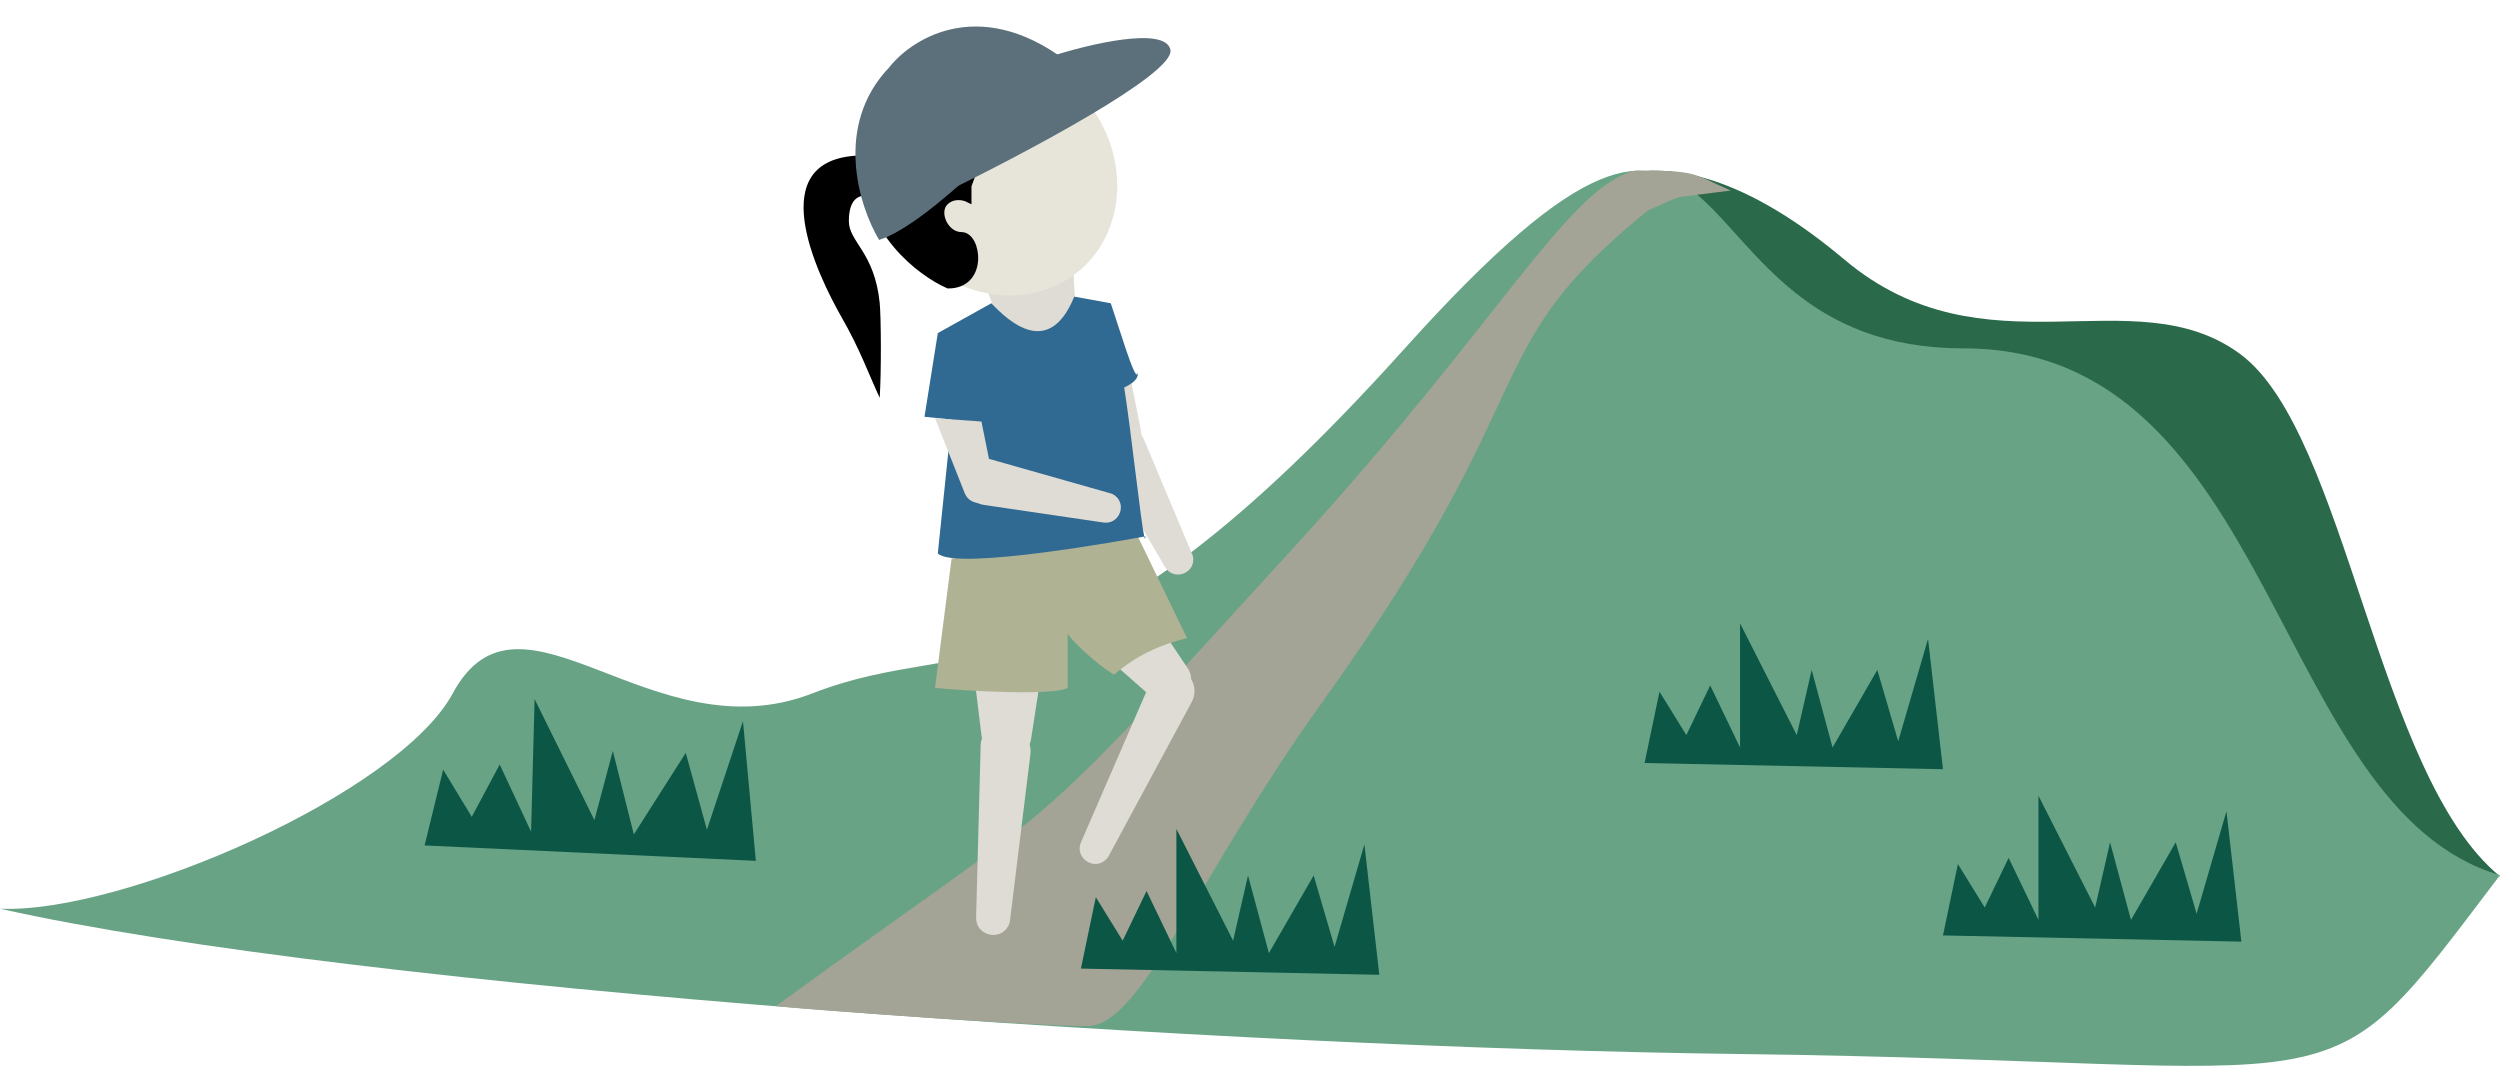 <svg width="377" height="161" viewBox="0 0 377 161" fill="none" xmlns="http://www.w3.org/2000/svg">
<path d="M131.882 29.873L129.556 23.453C115 24 123 41 127 48C129.649 52.636 130.848 56.049 132.658 60C132.916 56.049 132.866 47.738 132.658 45.678C131.882 38 128.005 36.5 128.005 33.331C128.005 28.985 130.59 29.215 131.882 29.873Z" fill="black"/>
<path d="M278.144 39.151C245.765 11.915 230.856 33.212 230 41.527L277.502 150.733C319.655 123.809 377 132.152 377 132.152C358.384 116.95 353.891 65.284 337.843 53.406C321.795 41.527 299.328 56.969 278.144 39.151Z" fill="#2A6A4B"/>
<path d="M68.277 104.557C60.11 119.691 18.504 137.824 0 137.036C54.662 149.254 185.683 157.999 262.252 158.944C357.962 160.127 348.885 169.078 377 131.977C342.495 121.859 343.287 52.533 296.069 52.533C248.852 52.533 266.08 -7.767 211.844 52.533C161.409 108.607 146.76 95.098 122.514 104.557C98.267 114.015 78.487 85.639 68.277 104.557Z" fill="#69A386"/>
<path d="M179.804 83.627C179.898 83.85 179.947 84.09 179.949 84.332V84.332C179.968 86.676 176.868 87.529 175.685 85.504L166.523 69.811C165.965 68.856 165.833 67.71 166.16 66.653V66.653C167.098 63.621 171.31 63.416 172.539 66.341L179.804 83.627Z" fill="#DEDCD5"/>
<path d="M195.336 82.308C226.432 48.244 236.351 28.38 246.5 25.733C256.243 25.733 254.91 26.087 261 28.733L254.028 29.605C253.346 29.69 252.681 29.875 252.053 30.154L248.5 31.733C222 53.233 234 57.733 199.5 105.733C180.828 131.712 172.119 154.733 164 154.733C155.881 154.733 123.43 152.378 117 151.733C163 118.233 152.5 129.233 195.336 82.308Z" fill="#A4A496"/>
<path d="M155.489 111.44C155.389 112.092 155.087 112.695 154.625 113.166V113.166C152.352 115.484 148.406 114.147 148.011 110.924L146.708 100.307L156.958 101.887L155.489 111.44Z" fill="#DEDCD5"/>
<path d="M152.299 138.869C152.273 139.086 152.212 139.298 152.12 139.496V139.496C150.94 142.039 147.123 141.143 147.198 138.341L147.889 112.276C147.923 110.994 148.862 109.916 150.127 109.706L151.02 109.558C153.507 109.145 155.692 111.24 155.385 113.742L152.299 138.869Z" fill="#DEDCD5"/>
<path d="M167.159 129.138C167.074 129.296 166.967 129.441 166.841 129.569V129.569C165.021 131.421 161.988 129.376 163.022 126.994L173.82 102.116C174.285 101.045 175.435 100.444 176.579 100.674L177.355 100.83C179.631 101.287 180.818 103.814 179.715 105.857L167.159 129.138Z" fill="#DEDCD5"/>
<path d="M179.131 100.811C179.463 101.306 179.635 101.891 179.624 102.486V102.486C179.569 105.542 175.961 107.132 173.668 105.111L165.424 97.844L173.728 92.758L179.131 100.811Z" fill="#DEDCD5"/>
<path d="M162.365 49.805C162.45 51.326 161.789 52.794 160.594 53.739V53.739C157.507 56.182 152.934 54.885 151.589 51.185L147.915 41.075L161.748 38.673L162.365 49.805Z" fill="#DEDCD5"/>
<path d="M171.933 64.26C172.341 66.279 172.227 68.37 171.601 70.333L171.168 71.689C170.911 72.495 169.786 72.533 169.474 71.747L163.5 56.673L170.5 57.173L171.933 64.26Z" fill="#DEDCD5"/>
<path d="M141 103.731L143.5 84.231L171.5 80.731L179 96.231C175 97.231 171.5 98.731 168 101.731C166.88 101.171 162.935 98.1 161 95.595V103.731C159 104.931 146 104.231 141 103.731Z" fill="#B0B294"/>
<path d="M171.5 56.231C171.312 58.049 168.466 48.469 167.5 45.731L162 44.731C158.156 54.181 152.018 48.394 149.5 45.731L141.421 50.231L139.413 62.848L143.513 63.273L141.421 83.454C144.026 86.123 170.122 81.362 172.551 80.912C172.648 81.341 172.711 81.371 172.732 80.878C172.732 80.878 172.67 80.89 172.551 80.912C172.032 78.616 170.554 64.888 169.529 58.429C172.097 57.23 171.5 56.231 171.5 56.231Z" fill="#306992"/>
<ellipse cx="150.364" cy="26.032" rx="17.292" ry="19.298" transform="rotate(-39.069 150.364 26.032)" fill="#E7E4D9"/>
<path d="M149.957 73.245C150.021 73.564 150.003 73.894 149.904 74.204V74.204C149.233 76.311 146.29 76.412 145.475 74.356L141 63.065L148 63.565L149.957 73.245Z" fill="#DEDCD5"/>
<path d="M167.506 74.409C167.738 74.475 167.956 74.586 168.146 74.736V74.736C169.989 76.185 168.718 79.139 166.399 78.797L148.421 76.151C147.326 75.989 146.349 75.376 145.728 74.46V74.46C143.947 71.834 146.417 68.417 149.469 69.284L167.506 74.409Z" fill="#DEDCD5"/>
<path d="M250.25 104.298L248 115.064L293 116L290.75 96.34L286.25 111.787L283.1 101.021L276.35 112.723L273.2 101.021L270.95 110.851L262.4 94V112.723L257.9 103.362L254.3 110.851L250.25 104.298Z" fill="#0C5646"/>
<path d="M295.25 130.298L293 141.064L338 142L335.75 122.34L331.25 137.787L328.1 127.021L321.35 138.723L318.2 127.021L315.95 136.851L307.4 120V138.723L302.9 129.362L299.3 136.851L295.25 130.298Z" fill="#0C5646"/>
<path d="M165.25 135.298L163 146.064L208 147L205.75 127.34L201.25 142.787L198.1 132.021L191.35 143.723L188.2 132.021L185.95 141.851L177.4 125V143.723L172.9 134.362L169.3 141.851L165.25 135.298Z" fill="#0C5646"/>
<path d="M66.83 116.062L64.026 127.492L113.982 129.816L112.04 108.757L106.604 125.119L103.41 113.53L95.582 125.827L92.414 113.239L89.637 123.669L80.617 105.424L80.087 125.417L75.354 115.288L71.143 123.179L66.83 116.062Z" fill="#0C5646"/>
<path d="M130.5 24.5C130.5 34.9 138.833 41.167 143 43C148.5 43 147.5 35.5 145 35.5C142.5 35.5 141 32 142.5 30.5C143.7 29.3 145.333 29.667 146 30V28L150 17C151.667 16.667 156 15.6 160 14C165 12 158 9 151 6C144 3 130.5 11.5 130.5 24.5Z" fill="black" stroke="black"/>
<path d="M132.571 36.184C140.171 33.784 155.404 17.851 162.071 10.184C148.471 -1.016 137.737 5.517 134.071 10.184C125.671 18.984 129.571 31.184 132.571 36.184Z" fill="#5C707B"/>
<path d="M176.5 7.5C177.3 11.1 154.167 23.333 142.5 29L158.5 8.5C164.167 6.667 175.7 3.9 176.5 7.5Z" fill="#5C707B"/>
</svg>
